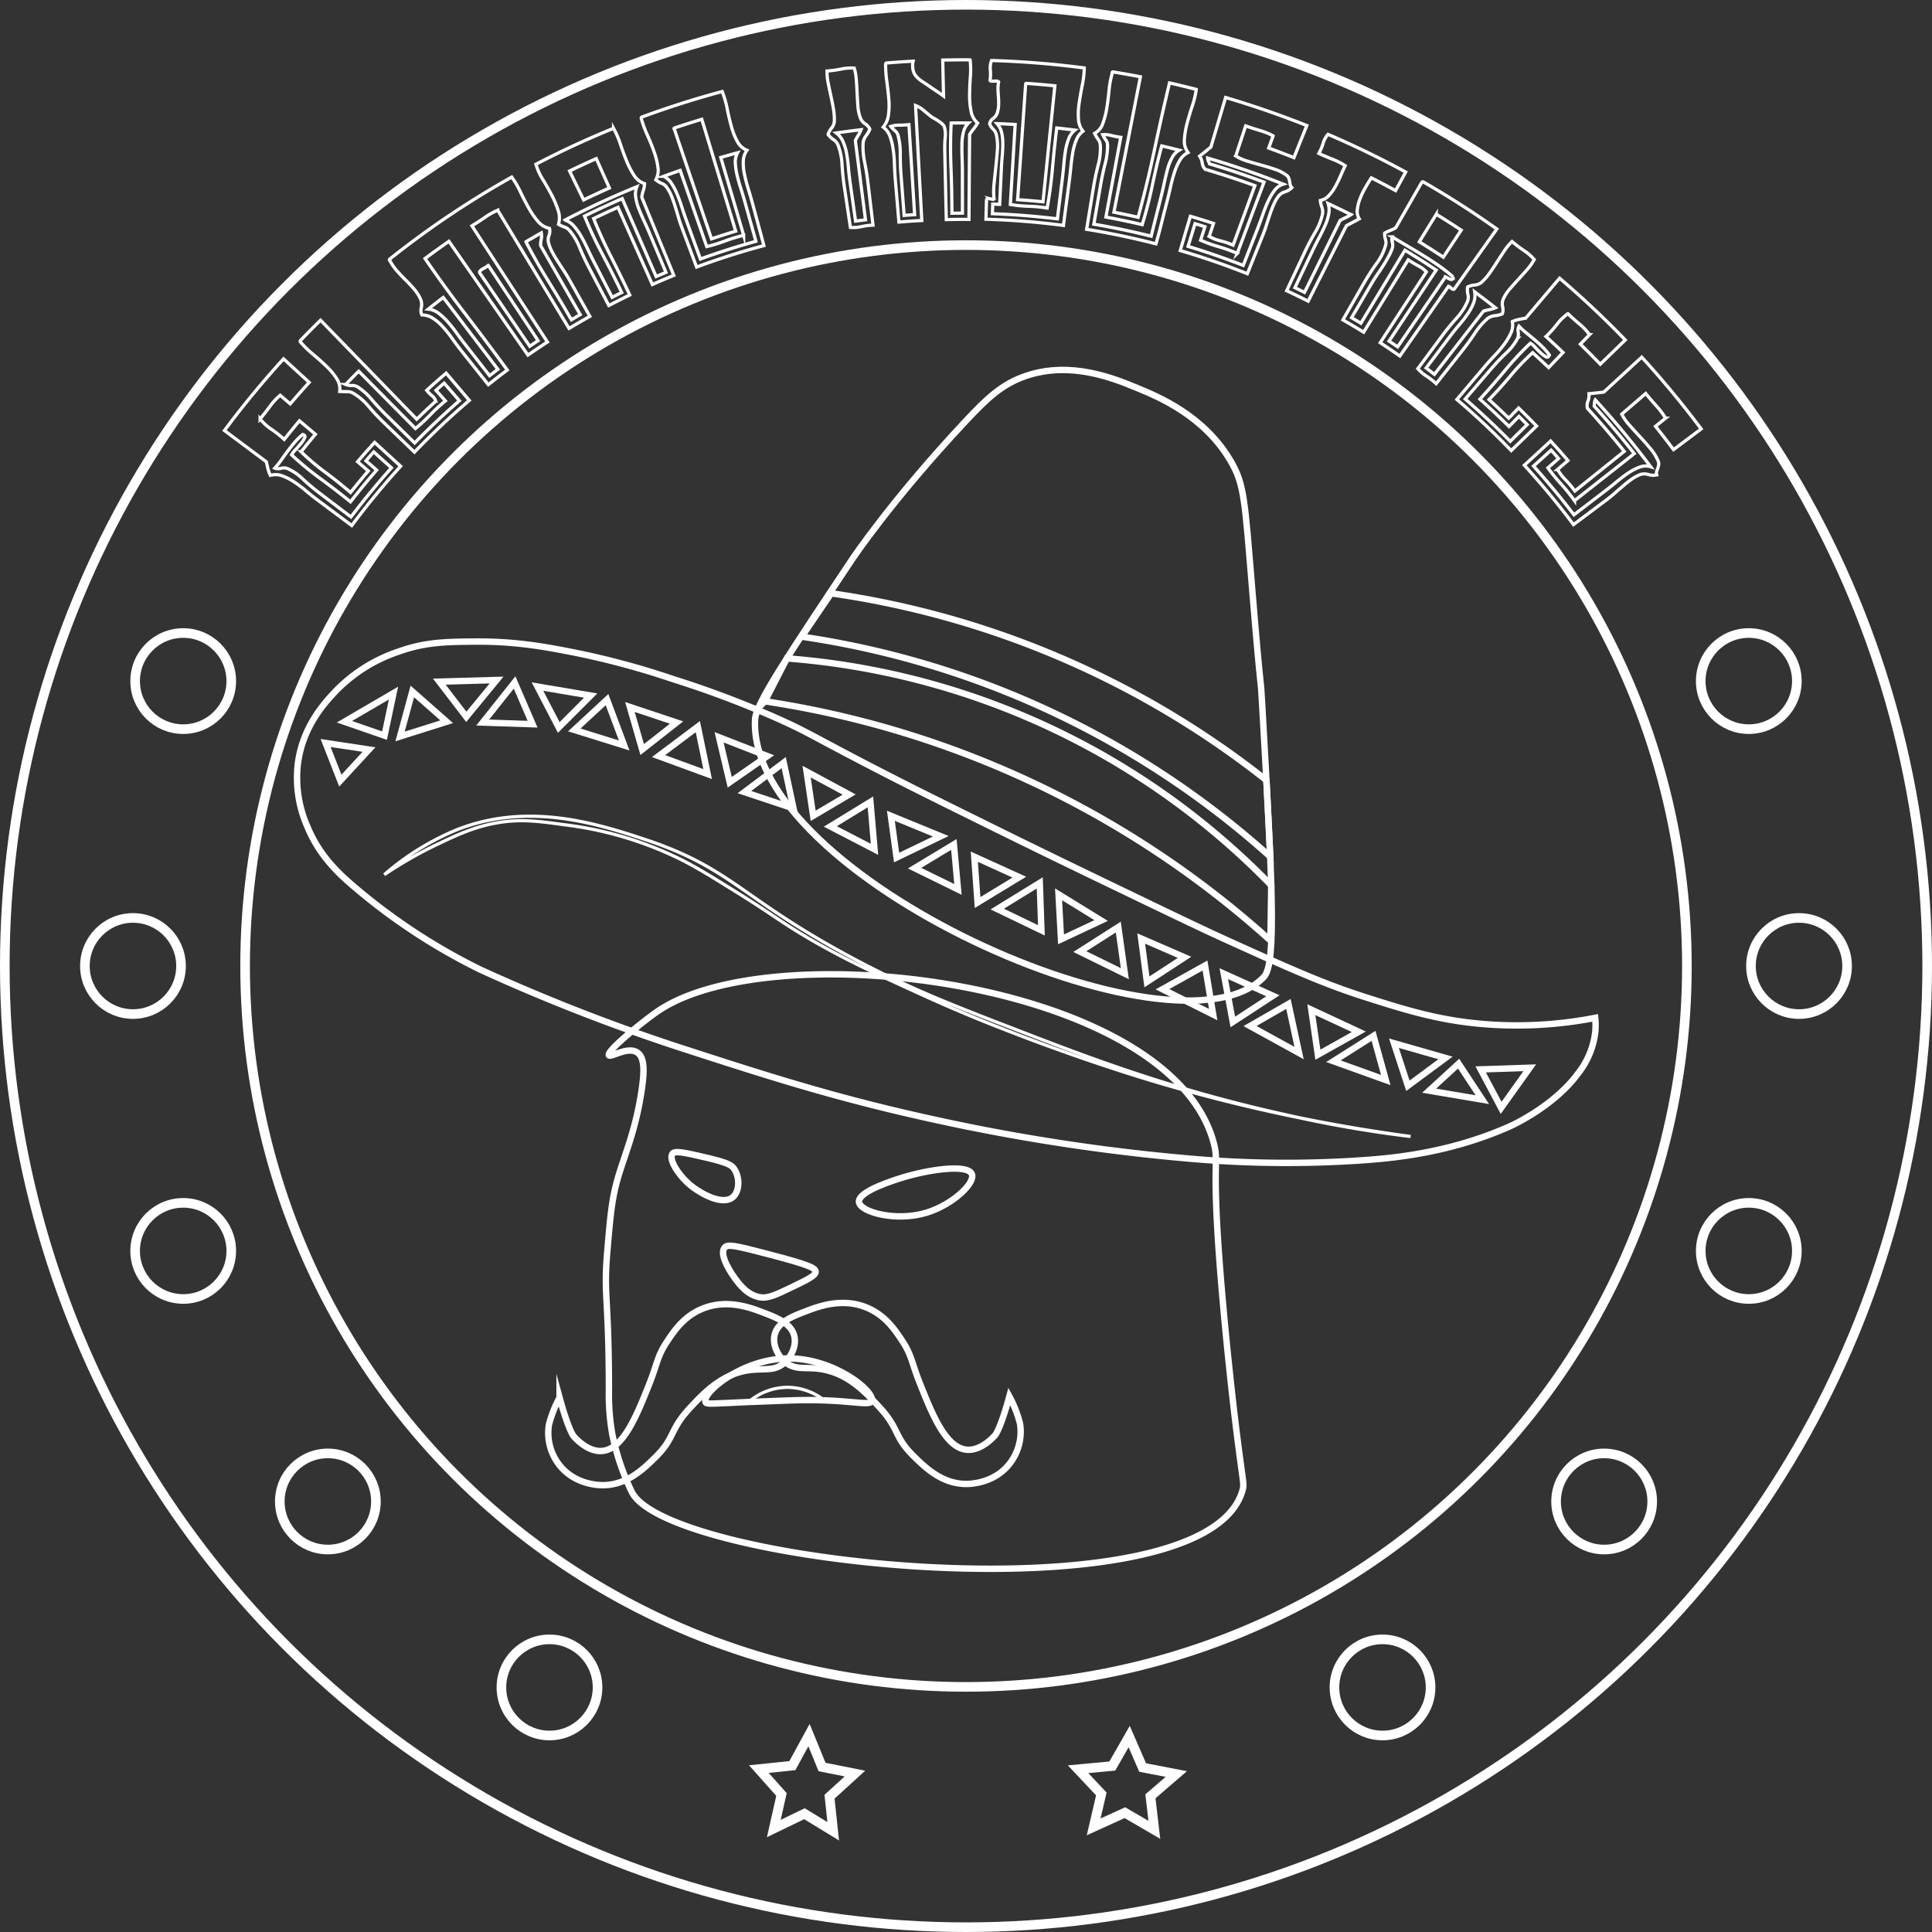 <svg xmlns="http://www.w3.org/2000/svg" viewBox="0 0 603 603"><rect x="0" y="0" width="603" height="603" fill="#333333" stroke="none"/><defs><style>.cls-1,.cls-2,.cls-3{fill:none;stroke:#fff;stroke-miterlimit:10;}.cls-1{stroke-width:3px;}.cls-3{stroke-width:2px;}</style></defs><g id="Calque_8" data-name="Calque 8"><circle class="cls-1" cx="301.5" cy="301.5" r="300"/><circle class="cls-1" cx="301.5" cy="301.5" r="225"/><path class="cls-2" d="M286.997,310.508q4.003,3.67,8.005,7.339-3.002,3.293-5.92,6.707-1.562-1.342-3.124-2.684a18.738,18.738,0,0,0-3.18,3.433q-1.53,2.086-3.104,3.938a15.264,15.264,0,0,0,3.576,3.263,31.356,31.356,0,0,1,3.949,3.155q2.353-2.955,4.768-5.824,2.488,2.104,4.976,4.207-2.261,2.687-4.468,5.451a69.787,69.787,0,0,0,7.566,6.427q4.126,3.054,7.869,6.288,2.726-3.422,5.543-6.717-1.676-1.44-3.352-2.88,2.626-3.072,5.328-6.036,4.058,3.721,8.116,7.441-7.983,8.758-15.267,18.509-5.251-3.92-10.502-7.84-1.98-1.478-3.843-3.05a36.368,36.368,0,0,0-3.72-2.78,18.111,18.111,0,0,0-3.658-1.856,5.875,5.875,0,0,0-3.674-.127,10.153,10.153,0,0,1-.752-2.077q-.267-1.087-.495-2.16-6.331-4.726-12.662-9.452l-.42-.314Q277.338,321.088,286.997,310.508Zm1.068,34.167a16.12,16.12,0,0,1,4.919,3.305,64.67,64.67,0,0,0,5.099,4.304q4.979,3.782,9.959,7.564,6.069-8.004,12.63-15.333-2.757-2.479-5.513-4.958-1.223,1.367-2.43,2.758l3.329,2.905q-4.179,4.813-8.16,9.905-4.542-3.673-9.402-7.245a94.875,94.875,0,0,1-8.982-7.417,7.384,7.384,0,0,1,1.245-1.639c.62-.661,1.192-1.312,1.718-1.961a7.998,7.998,0,0,0,1.122-1.729q.334-.76-.611-1.026a17.726,17.726,0,0,0-2.227,2.137q-1.101,1.248-2.167,2.66-1.065,1.416-2.146,2.949a29.44,29.44,0,0,1-2.173,2.752,2.962,2.962,0,0,0,1.867.068A3.635,3.635,0,0,1,288.065,344.675Z" transform="translate(-198.5 -198.5)"/><path class="cls-2" d="M298.549,298.44q15.004,15.451,30.009,30.902,2.94-2.873,5.954-5.626a3.395,3.395,0,0,0-1.211-1.734,10.32,10.32,0,0,1-1.627-1.66q3.003-2.739,6.076-5.363,3.614,4.255,7.227,8.51-8.869,7.573-17.124,16.162-4.796-4.63-9.592-9.261-2.371-2.289-4.673-4.975a18.359,18.359,0,0,0-4.704-4.078,3.669,3.669,0,0,0-2.085-.583q-1.196.009-2.269-.055a5.808,5.808,0,0,0-.926-3.975,20.576,20.576,0,0,0-3.147-3.806q-1.939-1.875-4.156-3.73a33.91,33.91,0,0,1-3.853-3.72c-.251-.242-.321-.458-.21-.645Q295.354,301.561,298.549,298.44Zm11.529,20.781a19.466,19.466,0,0,1,4.419,3.944q2.151,2.518,4.45,4.771,4.488,4.41,8.976,8.82,6.768-6.93,13.958-13.191-2.38-2.746-4.76-5.492-1.278,1.114-2.544,2.249,1.47,1.65,2.941,3.3a54.856,54.856,0,0,0-4.765,4.387,50.734,50.734,0,0,1-4.586,4.243q-8.853-8.945-17.706-17.889-2.05,2.042-4.066,4.138a4.129,4.129,0,0,0,1.879.318A3.224,3.224,0,0,1,310.078,319.221Z" transform="translate(-198.5 -198.5)"/><path class="cls-2" d="M320.058,279.435a283.312,283.312,0,0,1,38.158-25.666,28.637,28.637,0,0,1,2.726,4.658q1.256,2.645,2.597,5.03a24.791,24.791,0,0,0,2.874,4.146,6.341,6.341,0,0,0,3.581,2.173,3.357,3.357,0,0,1-.136,2.172,3.838,3.838,0,0,0-.165,2.279,12.337,12.337,0,0,0,1.089,2.784q.75,1.428,1.676,2.884.924,1.46,1.922,2.96.997,1.504,1.803,2.942,3.208,5.719,6.416,11.438-3.272,1.834-6.496,3.779-11.129-18.45-22.258-36.901a21.955,21.955,0,0,0-3.976,2.224q-2.124,1.463-4.074,2.646,11.78,18.13,23.56,36.261-3.063,1.994-6.077,4.091-12.332-17.759-24.663-35.518-3.764,2.621-7.459,5.379,6.03,8.777,12.652,17.394,6.606,8.629,13.022,17.399-2.989,2.235-5.92,4.577-4.08-5.132-8.161-10.264-1.585-1.994-3.017-4.016a39.895,39.895,0,0,0-2.936-3.697,15.717,15.717,0,0,0-3.132-2.724,6.493,6.493,0,0,0-3.501-1.072,3.219,3.219,0,0,1-.179-2.218,4.422,4.422,0,0,0-.152-2.522,11.697,11.697,0,0,0-1.891-3.092q-1.251-1.494-2.702-2.925-1.454-1.427-2.771-2.918a17.025,17.025,0,0,1-2.196-3.088C320.052,279.759,319.98,279.56,320.058,279.435Zm23.597,26.525q3.829,4.901,7.658,9.803,1.283-1.007,2.577-1.994-8.521-11.219-17.043-22.437-2.359,1.799-4.686,3.658a6.208,6.208,0,0,1,3.157,1.226,18.99,18.99,0,0,1,2.837,2.63,41.166,41.166,0,0,1,2.735,3.427Q342.225,304.13,343.655,305.96Zm4.611-22.23q7.789,11.424,15.579,22.847,1.298-.887,2.605-1.756-7.785-11.744-15.569-23.487a4.06,4.06,0,0,1-.807.583c-.357.209-.696.409-1.025.6a2.737,2.737,0,0,0-.744.595A.473.473,0,0,0,348.266,283.73Zm14.377-9.769q3.145,6.063,6.918,12.148,3.763,6.092,7.271,12.199,1.378-.815,2.764-1.611-6.174-10.757-12.348-21.515a7.198,7.198,0,0,1,.172-1.954,5.178,5.178,0,0,0,.028-2.039Q365.034,272.548,362.643,273.961Z" transform="translate(-198.5 -198.5)"/><path class="cls-2" d="M365.772,249.766q11.891-6.201,24.224-11.22a29.492,29.492,0,0,1,2.149,4.991q.91,2.744,1.951,5.274a25.082,25.082,0,0,0,2.341,4.468,6.004,6.004,0,0,0,3.239,2.535,7.226,7.226,0,0,1-.389,2.133,10.169,10.169,0,0,0-.485,2.096q4.999,12.204,9.998,24.409-3.361,1.369-6.686,2.845-5.369-12.047-10.738-24.094-3.819,1.695-7.592,3.515c1.573,3.956,3.39,7.92,5.423,11.904q3.047,5.976,5.849,11.948-3.284,1.589-6.527,3.285-3.078-5.875-6.156-11.751-1.599-3.053-2.936-6.287a19.134,19.134,0,0,0-3.15-5.33,3.456,3.456,0,0,0-1.64-1.128,8.491,8.491,0,0,1-1.828-.855,7.203,7.203,0,0,0-.115-4.347,29.627,29.627,0,0,0-2.002-4.747q-1.268-2.424-2.762-4.856A19.006,19.006,0,0,1,365.772,249.766Zm18.07,30.395q2.856,5.568,5.711,11.137,1.49-.763,2.989-1.503-2.853-5.945-6.017-11.947a131.223,131.223,0,0,1-5.592-11.908q5.827-2.873,11.765-5.446,5.294,12.161,10.589,24.323,1.527-.662,3.062-1.302-2.418-5.771-4.836-11.542-.897-2.141-1.877-4.251-.981-2.107-1.737-4.025a15.832,15.832,0,0,1-.997-3.684,6.129,6.129,0,0,1,.363-3.229q-11.39,4.65-22.401,10.385a6.69,6.69,0,0,1,2.768,1.9,18.043,18.043,0,0,1,2.237,3.149q1.019,1.793,1.982,3.868Q382.816,278.162,383.843,280.161Zm-7.572-28.291q2.193,4.517,4.386,9.035,3.992-1.932,8.036-3.726-2.044-4.586-4.088-9.173Q380.411,249.867,376.27,251.87Z" transform="translate(-198.5 -198.5)"/><path class="cls-2" d="M398.783,235.055q12.405-4.582,25.13-7.99a30.142,30.142,0,0,1,1.523,5.253q.573,2.871,1.302,5.546A21.436,21.436,0,0,0,428.601,242.6a5.912,5.912,0,0,0,3.044,2.804,6.038,6.038,0,0,0-1.151,3.359,16.185,16.185,0,0,0,.363,4.129q.457,2.205,1.22,4.675.759,2.472,1.425,4.931,1.713,6.327,3.425,12.654-10.629,2.85-21.013,6.693-2.33-6.248-4.661-12.496-.576-1.543-1.068-3.24-.491-1.695-.994-3.308-.505-1.611-1.092-3.071a12.627,12.627,0,0,0-1.403-2.597,3.334,3.334,0,0,0-1.646-1.385,6.551,6.551,0,0,1-1.865-1.138,6.019,6.019,0,0,0,.667-3.894,23.774,23.774,0,0,0-1.185-4.794q-.898-2.545-2.085-5.181a36.124,36.124,0,0,1-1.872-5.02C398.591,235.393,398.614,235.171,398.783,235.055Zm14.019,32.451q2.15,5.915,4.301,11.83,8.573-3.096,17.327-5.522-1.676-5.988-3.352-11.975-.625-2.235-1.337-4.449-.714-2.211-1.193-4.256A19.904,19.904,0,0,1,428,249.322a5.84,5.84,0,0,1,.704-3.143q-2.625.708-5.238,1.469,3.572,12.147,7.144,24.293a50.518,50.518,0,0,0-5.877,1.794,44.258,44.258,0,0,1-5.65,1.722q-4.146-11.885-8.291-23.771-2.579.893-5.142,1.84a6.339,6.339,0,0,1,2.438,2.22,19.955,19.955,0,0,1,1.766,3.385q.787,1.908,1.484,4.085Q412.032,265.396,412.802,267.506Zm-3.772-28.519q5.77,17.031,11.539,34.063,3.76-1.264,7.553-2.403-5.291-17.459-10.582-34.917-4.265,1.281-8.494,2.7C408.8,238.512,408.794,238.699,409.029,238.988Z" transform="translate(-198.5 -198.5)"/><path class="cls-2" d="M456.997,240.539l-.024-.148a6.491,6.491,0,0,1,1.131-1.994,3.677,3.677,0,0,0,.81-2.394,18.935,18.935,0,0,0-.299-3.59q-.334-1.917-.779-3.935-.445-2.015-.843-4.001a18.017,18.017,0,0,1-.372-3.807,37.502,37.502,0,0,0,4.434-.62,14.401,14.401,0,0,1,4.077-.283,18.141,18.141,0,0,1,.645,3.77q.142,2.019.24,4.044.096,2.024.236,3.969a13.368,13.368,0,0,0,.706,3.537,3.862,3.862,0,0,0,1.545,2.046,3.795,3.795,0,0,1,1.483,1.681,8.526,8.526,0,0,1-1.153,2.011,4.663,4.663,0,0,0-.936,2.144,22.912,22.912,0,0,0,.47,6.166q.67,3.353,1.065,6.699.771,6.469,1.543,12.939a20.308,20.308,0,0,0-3.595.451,11.564,11.564,0,0,1-3.46.259q-.947-6.333-1.894-12.666-.499-3.334-.719-6.896a19.384,19.384,0,0,0-1.219-6.067,3.482,3.482,0,0,0-1.415-1.756A6.855,6.855,0,0,1,456.997,240.539Zm6.808,14.737q.866,6.118,1.732,12.236,1.545-.216,3.092-.412-1.586-12.368-3.173-24.736a16.301,16.301,0,0,1,.935-1.664,8.896,8.896,0,0,0,.848-1.724q-3.869.458-7.725,1.028a6.655,6.655,0,0,1,2.093,2.649,16.187,16.187,0,0,1,1.117,3.7q.379,2.066.567,4.345Q463.478,252.979,463.805,255.276Z" transform="translate(-198.5 -198.5)"/><path class="cls-2" d="M483.497,217.595a6.842,6.842,0,0,0,.011,2.886,4.545,4.545,0,0,0,1.027,1.933,8.938,8.938,0,0,0,1.663,1.42q.943.632,2.026,1.339,1.379.996,2.543,1.748,1.164.752,2.222,1.553-.125-5.615-.25-11.23,4.279-.094,8.559-.062a29.269,29.269,0,0,1,.056,5.392q-.216,2.918-.233,5.652a23.682,23.682,0,0,0,.475,5.059,6.236,6.236,0,0,0,2.029,3.621,15.501,15.501,0,0,1-1.214,1.78q-.649.817-1.288,1.785-.099,13.254-.198,26.508-3.539-.026-7.078.052-.242-10.893-.485-21.786a35.538,35.538,0,0,1,.14-3.823,8.169,8.169,0,0,0-.302-3.44,2.545,2.545,0,0,0-.706-.882,13.452,13.452,0,0,0-1.218-.903q-.704-.466-1.409-.855a5.395,5.395,0,0,1-1.091-.748q-1.146-.928-2.165-1.784a8.523,8.523,0,0,0-2.362-1.382q.977,17.946,1.954,35.892-3.575.192-7.145.491-.553-6.529-1.106-13.058-.209-2.462-.286-4.936a41.611,41.611,0,0,0-.396-4.701,19.977,19.977,0,0,0-.973-4.014,6.386,6.386,0,0,0-2.141-2.93,7.284,7.284,0,0,0,1.648-3.83,22.144,22.144,0,0,0,.101-4.893q-.22-2.611-.601-5.399a40.321,40.321,0,0,1-.397-5.265c-.029-.347.052-.555.244-.621Q479.321,217.819,483.497,217.595Zm-4.736,23.044a21.299,21.299,0,0,1,.725,5.954q-.009,3.38.242,6.591.484,6.272.967,12.543,1.637-.125,3.274-.227-.89-14.05-1.781-28.101a26.657,26.657,0,0,1-2.976.165,8.026,8.026,0,0,0-2.681.398,6.705,6.705,0,0,0,1.253,1.288A2.789,2.789,0,0,1,478.761,240.639Zm16.617-3.744c-.243,4.547-.254,9.204-.065,13.968q.281,7.15.297,14.188,1.64-.024,3.281-.026-.007-6.29-.013-12.58-.003-2.247-.093-4.568-.091-2.32-.051-4.418a16.178,16.178,0,0,1,.494-3.82,5.676,5.676,0,0,1,1.559-2.766Q498.082,236.858,495.378,236.895Z" transform="translate(-198.5 -198.5)"/><path class="cls-2" d="M536.913,219.706a28.894,28.894,0,0,1-.608,5.321q-.573,2.834-.974,5.537a23.224,23.224,0,0,0-.241,5.029,6.605,6.605,0,0,0,1.43,3.859,6.125,6.125,0,0,0-2.076,2.704,18.095,18.095,0,0,0-1.119,3.969q-.382,2.216-.618,4.678-.239,2.461-.561,4.912-.87,6.571-1.74,13.142a241.044,241.044,0,0,0-24.188-1.93q.089-2.994.178-5.989c.066-.397.393-.538.974-.419a3.172,3.172,0,0,0,1.379.05,22.757,22.757,0,0,1,.019-4.833q.271-2.575.549-5.187.279-2.611.472-5.115a16.037,16.037,0,0,0-.263-4.62,3.322,3.322,0,0,0-.972-1.909,5.346,5.346,0,0,1-1.178-1.687,2.491,2.491,0,0,1,1.115-1.762,3.382,3.382,0,0,0,1.32-1.9,8.599,8.599,0,0,0,.368-2.196,21.082,21.082,0,0,0-.045-2.4q-.093-1.241-.14-2.479a10.229,10.229,0,0,1,.19-2.428.716.716,0,0,0-.568-.246q-.384-.014-.819.009c-.289.016-.562.018-.818.011-.256-.008-.415-.088-.473-.239a13.546,13.546,0,0,0,.096-3.218,6.257,6.257,0,0,1,.383-2.986Q522.488,217.823,536.913,219.706ZM511.026,251.297q-.257,5.498-.515,10.996-1.079-.05-2.158-.09-.057,1.496-.114,2.993,10.166.38,20.285,1.612.766-6.207,1.531-12.413.284-2.303.48-4.619.196-2.314.535-4.349a17.716,17.716,0,0,1,1.002-3.687,6.191,6.191,0,0,1,1.901-2.628q-2.821-.365-5.648-.671-.786,6.319-1.342,12.661c-.376,4.228-.933,8.335-1.645,12.326a46.546,46.546,0,0,0-5.832-.554,41.086,41.086,0,0,1-5.668-.554q.756-12.483,1.511-24.967-2.837-.17-5.677-.28a6.192,6.192,0,0,1,1.436,2.757,14.902,14.902,0,0,1,.381,3.466q.001,1.874-.185,3.927Q511.119,249.277,511.026,251.297Zm7.575-26.343q-1.246,17.93-2.491,35.86,3.966.272,7.924.671,1.85-18.104,3.7-36.208-4.402-.444-8.815-.751c-.192-.013-.291.031-.297.13Q518.611,224.806,518.601,224.954Z" transform="translate(-198.5 -198.5)"/><path class="cls-2" d="M545.891,220.948q4.281.696,8.544,1.521-4.135,21.133-8.271,42.267,3.79.733,7.559,1.586c1.843-6.802,3.539-13.739,5.042-20.824q2.254-10.626,4.752-21.12,4.19.951,8.356,2.028a29.143,29.143,0,0,1-1.269,5.243q-.928,2.777-1.614,5.424a25.791,25.791,0,0,0-.823,5.01,5.833,5.833,0,0,0,1.136,4.02,6.092,6.092,0,0,0-2.536,2.39,17.891,17.891,0,0,0-1.691,3.779q-.699,2.141-1.244,4.592-.55,2.452-1.173,4.843-.908,3.48-1.71,6.715-.802,3.236-1.658,6.187-10.729-2.774-21.647-4.54,1.078-6.578,2.156-13.156.557-3.399,1.432-6.825a19.649,19.649,0,0,0,.7-6.184,3.413,3.413,0,0,0-.7-1.933,11.289,11.289,0,0,1-1.1-1.839,5.349,5.349,0,0,0,2.536-3.013,24.658,24.658,0,0,0,1.26-4.804q.437-2.662.712-5.537a28.897,28.897,0,0,1,.962-5.269C545.526,221.142,545.624,220.955,545.891,220.948ZM544.178,243.668a21.266,21.266,0,0,1-.756,5.95q-.838,3.275-1.381,6.451-1.068,6.2-2.137,12.4,8.996,1.532,17.88,3.746,1.537-6.102,3.074-12.203.549-2.18,1.03-4.453.481-2.272,1.034-4.297a16.106,16.106,0,0,1,1.418-3.584,5.687,5.687,0,0,1,2.198-2.301q-2.722-.7-5.455-1.342-1.649,6.154-2.958,12.463c-.878,4.206-1.931,8.241-3.131,12.114q-5.641-1.319-11.33-2.368,2.32-12.443,4.64-24.887a26.757,26.757,0,0,1-2.934-.562,8.058,8.058,0,0,0-2.703-.264,6.66,6.66,0,0,0,.901,1.553A2.778,2.778,0,0,1,544.178,243.668Z" transform="translate(-198.5 -198.5)"/><path class="cls-2" d="M606.363,237.687q-2.008,5.007-4.017,10.015-3.919-1.563-7.876-3.002.696-1.9,1.391-3.8a20.875,20.875,0,0,0-4.098-1.653q-2.376-.703-4.47-1.464-1.549,4.696-3.098,9.392a14.225,14.225,0,0,0,3.603,1.603q2.146.659,4.367,1.263,2.22.606,4.31,1.322a12.014,12.014,0,0,1,3.405,1.729,1.987,1.987,0,0,1,.834.939,5.863,5.863,0,0,1,.283,1.044q.09.52.178,1.043a1.695,1.695,0,0,0,.518.941,5.055,5.055,0,0,1-2.138,1.312,4.139,4.139,0,0,0-2.035,1.363,12.358,12.358,0,0,0-1.466,2.561q-.628,1.444-1.167,3.044-.544,1.598-1.089,3.317-.545,1.719-1.16,3.248-2.413,6.016-4.826,12.032Q577.483,279.816,566.861,276.697q1.587-5.351,3.174-10.702,3.62,1.064,7.213,2.24-.669,2.028-1.338,4.056a13.322,13.322,0,0,0,3.581,1.401,22.79,22.79,0,0,1,3.874,1.333q3.401-9.287,6.802-18.575-7.684-2.795-15.502-5.101a3.529,3.529,0,0,1-.936-1.99,4.699,4.699,0,0,0-.826-2.107c.577-.459,1.163-.927,1.754-1.407q.884-.719,1.791-1.469,2.205-7.434,4.41-14.868.085-.287.17-.574Q593.856,232.705,606.363,237.687Zm-30.329,11.958q8.571,2.558,16.989,5.701-4.18,11.116-8.36,22.233a51.828,51.828,0,0,0-5.878-2.11,44.34,44.34,0,0,1-5.558-1.996q.674-2.105,1.347-4.21-1.543-.49-3.092-.959-1.084,3.546-2.168,7.093,8.697,2.635,17.215,5.94,2.222-5.688,4.445-11.376.9-2.303,1.689-4.569a44.434,44.434,0,0,1,1.677-4.172,17.509,17.509,0,0,1,1.989-3.327,5.365,5.365,0,0,1,2.698-1.915q-11.636-4.641-23.602-8.154a2.337,2.337,0,0,0,.241.97A7.204,7.204,0,0,1,576.034,249.644Z" transform="translate(-198.5 -198.5)"/><path class="cls-2" d="M637.237,252.198q-1.581,2.894-3.162,5.788-3.756-2.049-7.563-3.976-.957,1.448-1.937,3.177a24.243,24.243,0,0,0-1.625,3.42,13.385,13.385,0,0,0-.818,3.283,4.608,4.608,0,0,0,.609,2.924q-1.032.563-2.019,1.068-.991.503-2.006,1.082-5.961,11.766-11.921,23.533-3.333-1.684-6.708-3.257,2.826-6.041,5.652-12.082,1.397-2.986,3.174-6.044a19.449,19.449,0,0,0,2.352-5.767,4.257,4.257,0,0,0-.199-2.198,8.562,8.562,0,0,1-.476-2.073,4.976,4.976,0,0,0,2.56-1.422,12.922,12.922,0,0,0,1.962-2.642,35.252,35.252,0,0,0,1.659-3.32q.78-1.786,1.576-3.483a20.802,20.802,0,0,0-3.921-1.996q-2.276-.894-4.307-1.84a15.022,15.022,0,0,0,1.344-3.133,7.116,7.116,0,0,1,1.53-2.809Q625.334,245.713,637.237,252.198Zm-29.16,24.733q-2.713,5.68-5.426,11.36,1.508.718,3.007,1.457,5.55-11.217,11.101-22.434.862-.494,1.738-.895a12.117,12.117,0,0,0,1.665-.925q-3.548-1.788-7.138-3.464a6.694,6.694,0,0,1,.178,3.314,15.955,15.955,0,0,1-1.175,3.631q-.85,1.88-1.916,3.902Q609.044,274.904,608.076,276.932Z" transform="translate(-198.5 -198.5)"/><path class="cls-2" d="M665.677,269.975q-6.607,9.325-13.215,18.65c-.115.163-.24.228-.37.197a1.429,1.429,0,0,1-.466-.237,5.549,5.549,0,0,1-.516-.41,1.637,1.637,0,0,0-.521-.319q-7.588,10.88-15.176,21.76-3.043-2.129-6.14-4.151,7.205-11.048,14.41-22.097a8.923,8.923,0,0,0-2.585-1.933,32.855,32.855,0,0,1-3.08-1.84q-6.958,11.294-13.916,22.588-3.209-1.978-6.467-3.846,3.355-5.852,6.71-11.703a67.104,67.104,0,0,1,3.781-5.866,17.355,17.355,0,0,0,2.817-5.642,3.117,3.117,0,0,0-.031-1.916,5.145,5.145,0,0,1-.243-1.946,10.945,10.945,0,0,1,1.718-.837,12.067,12.067,0,0,0,1.726-.827q4.007-6.99,8.015-13.979c.173-.303.361-.426.561-.369Q654.458,262.013,665.677,269.975Zm-32.614,5.943a16.671,16.671,0,0,1-1.178,2.653q-.739,1.35-1.592,2.716-.855,1.368-1.823,2.754-.967,1.387-1.761,2.747-3.177,5.435-6.354,10.869,1.454.85,2.898,1.722,6.874-11.389,13.748-22.778,4.933,2.979,9.759,6.19-7.361,11.08-14.721,22.161,1.342.893,2.674,1.806,7.466-10.918,14.933-21.837a4.361,4.361,0,0,1,.686.335,7.761,7.761,0,0,0,.763.392.752.752,0,0,0,.598.05c.164-.069.282-.321.354-.758a47.125,47.125,0,0,0-4.218-3.328q-2.367-1.666-4.899-3.233-2.534-1.565-5.093-3.068-2.561-1.501-4.806-2.877a3.014,3.014,0,0,0,.021,1.743A2.962,2.962,0,0,1,633.064,275.918Zm13.724-10.553q-2.654,4.307-5.307,8.614,3.777,2.328,7.49,4.792,2.793-4.218,5.586-8.435Q650.705,267.781,646.787,265.366Z" transform="translate(-198.5 -198.5)"/><path class="cls-2" d="M656.537,288.14l.088-.121a6.511,6.511,0,0,1,2.256-.576,3.641,3.641,0,0,0,2.304-1.092,18.26,18.26,0,0,0,2.339-2.744q1.119-1.594,2.23-3.338,1.106-1.744,2.229-3.432a17.344,17.344,0,0,1,2.438-2.95,41.347,41.347,0,0,0,3.719,2.814,15.642,15.642,0,0,1,3.222,2.804,17.478,17.478,0,0,1-2.211,3.125q-1.337,1.522-2.707,3.017-1.372,1.494-2.655,2.963A12.801,12.801,0,0,0,667.79,291.617a3.831,3.831,0,0,0-.314,2.577,3.807,3.807,0,0,1-.099,2.277,8.531,8.531,0,0,1-2.289.561,4.609,4.609,0,0,0-2.222.816,21.92,21.92,0,0,0-4.05,4.678q-1.895,2.85-3.988,5.493-4.042,5.115-8.084,10.229a21.952,21.952,0,0,0-2.983-2.33,12.593,12.593,0,0,1-2.743-2.355q3.815-5.148,7.629-10.295,2.009-2.71,4.385-5.377a18.677,18.677,0,0,0,3.424-5.16,3.463,3.463,0,0,0,.208-2.269A6.875,6.875,0,0,1,656.537,288.14Zm-5.478,15.346q-3.722,4.937-7.443,9.874,1.296.981,2.581,1.982,7.645-9.86,15.29-19.72a16.52,16.52,0,0,1,1.879-.481,8.893,8.893,0,0,0,1.859-.586q-3.194-2.532-6.449-4.953a6.614,6.614,0,0,1-.342,3.396,15.543,15.543,0,0,1-1.812,3.42,42.328,42.328,0,0,1-2.678,3.471Q652.456,301.631,651.059,303.486Z" transform="translate(-198.5 -198.5)"/><path class="cls-2" d="M705.766,304.609q-3.898,3.781-7.797,7.562-3.072-3.187-6.222-6.253,1.432-1.48,2.864-2.961a17.868,17.868,0,0,0-3.137-3.315q-1.928-1.61-3.608-3.24a15.78,15.78,0,0,0-3.465,3.381,32.227,32.227,0,0,1-3.389,3.754q2.693,2.445,5.333,4.976-2.248,2.36-4.496,4.719-2.472-2.37-4.992-4.662a72.284,72.284,0,0,0-6.865,7.175q-3.302,3.934-6.753,7.48,3.119,2.832,6.16,5.792,1.537-1.589,3.074-3.177,2.835,2.759,5.6,5.628-3.952,3.833-7.905,7.667-8.17-8.476-16.967-15.959,4.238-5.002,8.477-10.005,1.598-1.887,3.278-3.654a38.889,38.889,0,0,0,3.005-3.543,19.066,19.066,0,0,0,2.108-3.518,5.94,5.94,0,0,0,.446-3.592,10.068,10.068,0,0,1,2.065-.664q1.071-.223,2.126-.407,5.11-6.031,10.22-12.062l.339-.4Q695.879,294.369,705.766,304.609Zm-33.58-.589a16.934,16.934,0,0,1-3.615,4.7q-2.45,2.337-4.597,4.839-4.082,4.741-8.164,9.482,7.232,6.261,14.054,13.198,2.637-2.607,5.274-5.213-1.272-1.294-2.558-2.566-1.549,1.576-3.097,3.153-4.453-4.402-9.08-8.525,3.94-4.315,7.808-8.948a99.299,99.299,0,0,1,7.941-8.528,6.822,6.822,0,0,1,1.495,1.295c.595.639,1.185,1.232,1.778,1.78a7.514,7.514,0,0,0,1.605,1.187c.479.243.83.06,1.05-.556a16.671,16.671,0,0,0-1.919-2.296q-1.132-1.141-2.421-2.249Q676.45,303.665,675.053,302.543a26.428,26.428,0,0,1-2.477-2.236,2.983,2.983,0,0,0-.226,1.827A3.655,3.655,0,0,1,672.186,304.021Z" transform="translate(-198.5 -198.5)"/><path class="cls-2" d="M729.458,332.369q-4.314,3.234-8.628,6.468-2.773-3.704-5.637-7.283,1.577-1.266,3.154-2.532a24.43,24.43,0,0,0-2.884-3.841q-1.799-1.996-3.313-3.871-3.743,3.228-7.486,6.456a16.747,16.747,0,0,0,2.459,3.49q1.612,1.823,3.322,3.653,1.707,1.83,3.244,3.693a14.29,14.29,0,0,1,2.223,3.536,2.271,2.271,0,0,1,.288,1.324,5.984,5.984,0,0,1-.263,1.091q-.177.514-.358,1.028a1.84,1.84,0,0,0,.001,1.14,5.091,5.091,0,0,1-2.591-.111,4.119,4.119,0,0,0-2.524-.003,11.318,11.318,0,0,0-2.604,1.394q-1.289.903-2.574,1.998-1.289,1.089-2.639,2.285-1.35,1.195-2.669,2.182-5.183,3.885-10.366,7.77-7.309-9.762-15.345-18.524,4.105-3.78,8.209-7.561,2.738,2.99,5.399,6.091-1.616,1.394-3.233,2.788a15.722,15.722,0,0,0,2.539,3.3,26.585,26.585,0,0,1,2.842,3.429q7.708-6.189,15.417-12.377-5.562-6.952-11.472-13.416a3.654,3.654,0,0,1,.149-2.273,4.789,4.789,0,0,0,.307-2.311q1.125-.111,2.285-.236,1.157-.128,2.35-.268,5.702-5.252,11.404-10.504l.44-.406Q720.605,320.564,729.458,332.369Zm-33.403-7.114q6.464,7.122,12.521,14.828-9.325,7.343-18.65,14.687a59.526,59.526,0,0,0-4.268-5.286,53.272,53.272,0,0,1-4.03-4.959q1.659-1.459,3.318-2.918-1.151-1.315-2.315-2.61-2.749,2.487-5.498,4.974,6.541,7.271,12.611,15.211,4.847-3.708,9.694-7.417,1.963-1.502,3.806-3.035a40.629,40.629,0,0,1,3.598-2.692,16.069,16.069,0,0,1,3.459-1.762,5.321,5.321,0,0,1,3.398-.095q-8.233-10.997-17.285-20.867a2.329,2.329,0,0,0-.266.986A7.493,7.493,0,0,1,696.055,325.254Z" transform="translate(-198.5 -198.5)"/><circle class="cls-1" cx="41.5" cy="301.5" r="15"/><circle class="cls-1" cx="57.18" cy="390.425" r="15"/><circle class="cls-1" cx="102.328" cy="468.625" r="15"/><circle class="cls-1" cx="171.5" cy="526.667" r="15"/><circle class="cls-1" cx="431.5" cy="526.667" r="15"/><circle class="cls-1" cx="500.672" cy="468.625" r="15"/><circle class="cls-1" cx="545.82" cy="390.425" r="15"/><circle class="cls-1" cx="561.5" cy="301.5" r="15"/><circle class="cls-1" cx="545.82" cy="212.575" r="15"/><circle class="cls-1" cx="57.18" cy="212.575" r="15"/><polygon class="cls-1" points="241.517 570.704 243.908 560.083 236.849 552.155 247.302 551.074 252.501 541.551 256.57 551.504 266.842 553.546 258.904 560.779 260.054 571.564 251.079 566.081 241.517 570.704"/><polygon class="cls-1" points="341.342 570.191 343.735 559.913 336.486 552.201 347.16 551.202 352.428 542.001 356.632 551.662 367.136 553.688 359.06 560.657 360.285 571.111 351.089 565.757 341.342 570.191"/></g><g id="Calque_6" data-name="Calque 6"><path class="cls-3" d="M403.872,514.059c-4.392,2.988-16.17,12.489-15.319,13.787.557.851,5.85-2.866,8.851-.851,2.408,1.616,2.192,6.15,1.362,11.745-1.833,12.358-5.157,19.76-7.319,27.064-1.991,6.724-2.462,12.256-3.404,23.319-1.206,14.164.453,13.197.511,42.894a71.871,71.871,0,0,0,1.021,13.957,75.741,75.741,0,0,0,6.128,18.213c11.677,23.033,179.636,40.047,190.638-.681.574-2.126.058-1.956-2.383-22.128,0-0-3.138-25.932-4.936-50.553-2.241-30.687-.054-29.335-1.702-35.574C563.961,504.685,439.812,489.604,403.872,514.059Z" transform="translate(-198.5 -198.5)"/></g><g id="Calque_5" data-name="Calque 5"><path class="cls-3" d="M434.169,422.995c.26-4.89,10.301-19.941,30.383-50.043 0-0,12.213-18.307,35.234-42.894,6.768-7.229,11.45-11.704,18.957-14.242,13.986-4.727,27.314.749,34.66,3.774,6.671,2.747,21.164,8.716,29.442,23.203,4.029,7.051,4.182,11.912,6.517,40.095,3.059,36.922,2.426,24.091,3.076,35.536,3.054,53.786,4.632,80.726.54,84.996C565.661,531.929,431.563,472.071,434.169,422.995Z" transform="translate(-198.5 -198.5)"/><path class="cls-3" d="M457.914,383.676q-4.596,6.766-9.191,13.532a279.503,279.503,0,0,1,146.228,68.673q-.593-11.929-1.187-23.859a284.082,284.082,0,0,0-135.85-58.346Z" transform="translate(-198.5 -198.5)"/><path class="cls-3" d="M444.092,403.987q-3.43,6.696-6.859,13.391A303.15,303.15,0,0,1,595.021,492.059q.128-8.617.255-17.234a235.887,235.887,0,0,0-151.183-70.838Z" transform="translate(-198.5 -198.5)"/><path class="cls-2" d="M682.68,403.08" transform="translate(-198.5 -198.5)"/></g><g id="Calque_4" data-name="Calque 4"><path class="cls-3" d="M291.446,437.038c1.433-11.561,8.199-18.914,11.234-22.213a48.907,48.907,0,0,1,20.426-13.021c8.183-2.906,14.692-3.005,24-3.064,12.749-.081,22.326,1.77,31.404,3.574a248.978,248.978,0,0,1,30.128,8.17,311.257,311.257,0,0,1,31.915,12c10.327,4.57,11.428,5.782,32.936,16.851,9.971,5.132,17.881,9.038,33.702,16.851,16.023,7.913,27.961,13.668,38.809,18.894,18.572,8.947,27.858,13.42,36,17.106,19.636,8.889,29.723,13.42,42.894,17.617,12.766,4.068,23.409,7.386,38.043,8.426a128.061,128.061,0,0,0,33.447-2.043,22.616,22.616,0,0,1,0,4.596,25.644,25.644,0,0,1-5.362,12.766c-7.543,10.313-20.936,16.34-20.936,16.34-18.562,8.354-36.232,10.034-45.957,10.723a344.848,344.848,0,0,1-54.638-.511,619.947,619.947,0,0,1-78.638-12c-31.303-6.789-53.084-13.857-81.192-22.979a592.897,592.897,0,0,1-61.277-24,188.729,188.729,0,0,1-39.574-26.043c-4.824-4.133-10.616-9.574-14.298-18.383A37.841,37.841,0,0,1,291.446,437.038Z" transform="translate(-198.5 -198.5)"/><path class="cls-3" d="M379.021,444.442" transform="translate(-198.5 -198.5)"/><path class="cls-3" d="M315.957,445.208" transform="translate(-198.5 -198.5)"/><path class="cls-2" d="M318.425,471.506a82.528,82.528,0,0,1,22.468-13.957c22.262-8.874,43.933-2.02,58.876,2.935,28.116,9.322,30.019,18.907,67.762,38.597,16.449,8.581,28.413,13.191,50.723,21.787,21.044,8.108,47.344,18.12,82.863,25.849a376.722,376.722,0,0,0,37.648,6.491,523.869,523.869,0,0,1-79.185-16.913c-20.101-5.985-38.021-12.788-42.688-14.576-7.229-2.771-17.141-6.589-29.957-12.426-15.768-7.181-30.323-13.745-44.936-23.489-2.296-1.531-6.815-4.621-13.617-8.851-7.682-4.777-12.283-7.638-17.395-10.216a113.039,113.039,0,0,0-36.701-10.874c-7.88-1.084-13.8-1.899-21.649-.357-6.709,1.317-11.876,3.776-17.532,6.468A127.742,127.742,0,0,0,318.425,471.506Z" transform="translate(-198.5 -198.5)"/></g><g id="Calque_3" data-name="Calque 3"><path class="cls-3" d="M466.595,573.634c-.341-3.343,11.359-6.918,13.787-7.66,7.651-2.338,20.126-4.306,21.447-1.021,1.14,2.837-6.055,9.554-14.039,12.009C478.148,579.927,466.92,576.812,466.595,573.634Z" transform="translate(-198.5 -198.5)"/><path class="cls-3" d="M408.382,558.57c.756-1.032,4.088-.276,10.723,1.277,6.703,1.569,7.726,2.365,8.426,3.319,1.913,2.609,1.884,7.05-.255,8.936-3.141,2.769-9.715-.957-12.511-3.064C410.559,565.868,407.023,560.425,408.382,558.57Z" transform="translate(-198.5 -198.5)"/><path class="cls-3" d="M509.744,482.229q6.638-4.085,13.277-8.17h0q.255,7.404.511,14.809Q516.638,485.548,509.744,482.229Z" transform="translate(-198.5 -198.5)"/><path class="cls-3" d="M528.893,477.634q.383,7.021.766,14.043l12.511-5.872Z" transform="translate(-198.5 -198.5)"/><path class="cls-3" d="M547.531,487.846l-12,7.66,14.043,6.894Q548.552,495.123,547.531,487.846Z" transform="translate(-198.5 -198.5)"/><path class="cls-3" d="M554.68,491.421q6.766,2.936,13.532,5.872-5.872,3.83-11.745,7.66Q555.574,498.187,554.68,491.421Z" transform="translate(-198.5 -198.5)"/><path class="cls-3" d="M574.595,499.846l-13.277,7.404,15.83,7.915Q575.872,507.506,574.595,499.846Z" transform="translate(-198.5 -198.5)"/><path class="cls-3" d="M580.467,502.4q7.66,3.447,15.319,6.894-6.255,4.085-12.511,8.17Q581.872,509.931,580.467,502.4Z" transform="translate(-198.5 -198.5)"/><path class="cls-3" d="M600.638,511.846q-6,3.447-12,6.894l15.319,8.426Z" transform="translate(-198.5 -198.5)"/><path class="cls-3" d="M607.786,513.634q1.021,7.021,2.043,14.043,6.383-3.575,12.766-7.149Q615.191,517.08,607.786,513.634Z" transform="translate(-198.5 -198.5)"/><path class="cls-3" d="M627.191,521.804q-6.255,3.957-12.511,7.915,8.17,2.936,16.34,5.872Q629.106,528.697,627.191,521.804Z" transform="translate(-198.5 -198.5)"/><path class="cls-3" d="M633.574,524.102q2.17,6.638,4.34,13.277,5.872-4.34,11.745-8.681Q641.616,526.399,633.574,524.102Z" transform="translate(-198.5 -198.5)"/><path class="cls-3" d="M653.744,530.485l-9.191,8.426q8.298,1.404,16.596,2.809Z" transform="translate(-198.5 -198.5)"/><path class="cls-3" d="M660.638,532.272q3.192,6,6.383,12,4.468-6.255,8.936-12.511Q668.297,532.017,660.638,532.272Z" transform="translate(-198.5 -198.5)"/><path class="cls-3" d="M300.127,430.4l4.596,11.745q4.468-4.851,8.936-9.702Z" transform="translate(-198.5 -198.5)"/><path class="cls-3" d="M305.999,423.761l12.511,4.34q1.404-6.638,2.808-13.277Q313.659,419.293,305.999,423.761Z" transform="translate(-198.5 -198.5)"/><path class="cls-3" d="M502.595,465.889q.511,7.149,1.021,14.298l13.021-7.915Q509.616,469.08,502.595,465.889Z" transform="translate(-198.5 -198.5)"/><path class="cls-3" d="M496.212,462.059q-6.128,3.702-12.255,7.404l13.532,6.638Z" transform="translate(-198.5 -198.5)"/><path class="cls-3" d="M476.552,453.123q.894,6.511,1.787,13.021l13.787-6.638Z" transform="translate(-198.5 -198.5)"/><path class="cls-3" d="M470.169,448.782q-6.255,3.83-12.511,7.66,6.894,3.574,13.787,7.149Z" transform="translate(-198.5 -198.5)"/><path class="cls-3" d="M450.255,439.336q1.021,6.894,2.043,13.787,5.617-3.319,11.234-6.638Q456.893,442.91,450.255,439.336Z" transform="translate(-198.5 -198.5)"/><path class="cls-3" d="M430.85,445.719q6.128-4.596,12.255-9.191,1.532,7.149,3.064,14.298Q438.51,448.272,430.85,445.719Z" transform="translate(-198.5 -198.5)"/><path class="cls-3" d="M422.935,428.612l3.319,14.043q5.872-4.085,11.745-8.17Q430.467,431.548,422.935,428.612Z" transform="translate(-198.5 -198.5)"/><path class="cls-3" d="M416.297,425.293q-6.128,4.596-12.255,9.191,7.66,2.809,15.319,5.617Q417.829,432.697,416.297,425.293Z" transform="translate(-198.5 -198.5)"/><path class="cls-3" d="M395.106,419.165q1.915,6.638,3.83,13.277,5.362-4.213,10.723-8.426Q402.382,421.591,395.106,419.165Z" transform="translate(-198.5 -198.5)"/><path class="cls-3" d="M387.957,416.868q-5.106,4.723-10.213,9.447,7.787,2.426,15.574,4.851Z" transform="translate(-198.5 -198.5)"/><path class="cls-3" d="M382.85,415.591l-9.957,9.957q-3.319-6.383-6.638-12.766Q374.552,414.187,382.85,415.591Z" transform="translate(-198.5 -198.5)"/><path class="cls-3" d="M359.106,411.506q-4.979,6.255-9.957,12.511,7.787.255,15.574.511Z" transform="translate(-198.5 -198.5)"/><path class="cls-3" d="M335.616,411.251q4.213,5.489,8.426,10.979L353.489,410.74Z" transform="translate(-198.5 -198.5)"/><path class="cls-3" d="M327.191,414.314q-1.915,7.021-3.83,14.043,7.277-2.298,14.553-4.596Q332.552,419.038,327.191,414.314Z" transform="translate(-198.5 -198.5)"/></g><g id="Calque_7" data-name="Calque 7"><path class="cls-3" d="M418.68,636.102c.274.765,1.876.493,13.477-.023 0,0,1.77-.079,12.736-.488,18.055-.674,25.061,2.039,25.702.17,1.026-2.99-11.736-13.431-26.213-13.277C430.058,622.638,417.614,633.127,418.68,636.102Z" transform="translate(-198.5 -198.5)"/><path class="cls-2" d="M457.148,663.336" transform="translate(-198.5 -198.5)"/><path class="cls-2" d="M444.212,631.506a18.593,18.593,0,0,1,11.563,4.066q-5.288-.08-10.882.019-6.579.122-12.736.488A18.653,18.653,0,0,1,444.212,631.506Z" transform="translate(-198.5 -198.5)"/><path class="cls-3" d="M424.638,587.931c.941-1.179,2.997-.784,13.787,2.043,12.77,3.346,14.589,4.271,14.638,5.447.051,1.217-2.519,2.457-7.66,4.936-4.784,2.307-7.245,3.406-9.532,3.064-4.016-.601-6.484-3.919-8-5.957C427.529,597.003,422.682,590.382,424.638,587.931Z" transform="translate(-198.5 -198.5)"/></g><g id="Calque_2" data-name="Calque 2"><path class="cls-3" d="M446.427,615.571c-.909-4.041-5.547-5.815-9.702-7.404-4.078-1.56-11.592-4.434-19.404-1.021-5.59,2.442-8.517,6.872-10.723,10.213-3.044,4.608-2.854,6.624-5.617,13.532-3.762,9.406-7.914,19.789-14.427,20.458-4.692.482-8.747-4.268-9.052-4.634-0-0-1.593-1.915-4.351-11.993h0a37.113,37.113,0,0,0-3.319,8.426,16.18,16.18,0,0,0,3.391,12.763c4.851,6.04,12.312,6.135,13.46,6.13,7.549-.029,12.77-5.167,16.34-8.681,6.309-6.208,4.294-8.38,10.723-15.319,4.111-4.437,9.503-10.258,17.617-11.745,5.247-.961,8.44.475,11.745-2.298C445.377,622.093,447.128,618.685,446.427,615.571Z" transform="translate(-198.5 -198.5)"/><path class="cls-3" d="M440.255,615.187c.909-4.041,5.547-5.815,9.702-7.404,4.078-1.56,11.592-4.434,19.404-1.021,5.59,2.442,8.517,6.872,10.723,10.213,3.045,4.608,2.854,6.624,5.617,13.532,3.762,9.406,7.914,19.789,14.427,20.458,4.692.482,8.747-4.268,9.052-4.634 0-0,1.593-1.915,4.351-11.993h0a37.113,37.113,0,0,1,3.319,8.426,16.18,16.18,0,0,1-3.391,12.763c-4.851,6.04-12.312,6.135-13.46,6.13-7.549-.029-12.77-5.167-16.34-8.681-6.309-6.208-4.294-8.38-10.723-15.319-4.111-4.437-9.503-10.258-17.617-11.745-5.247-.961-8.44.475-11.745-2.298C441.305,621.71,439.554,618.302,440.255,615.187Z" transform="translate(-198.5 -198.5)"/></g></svg>